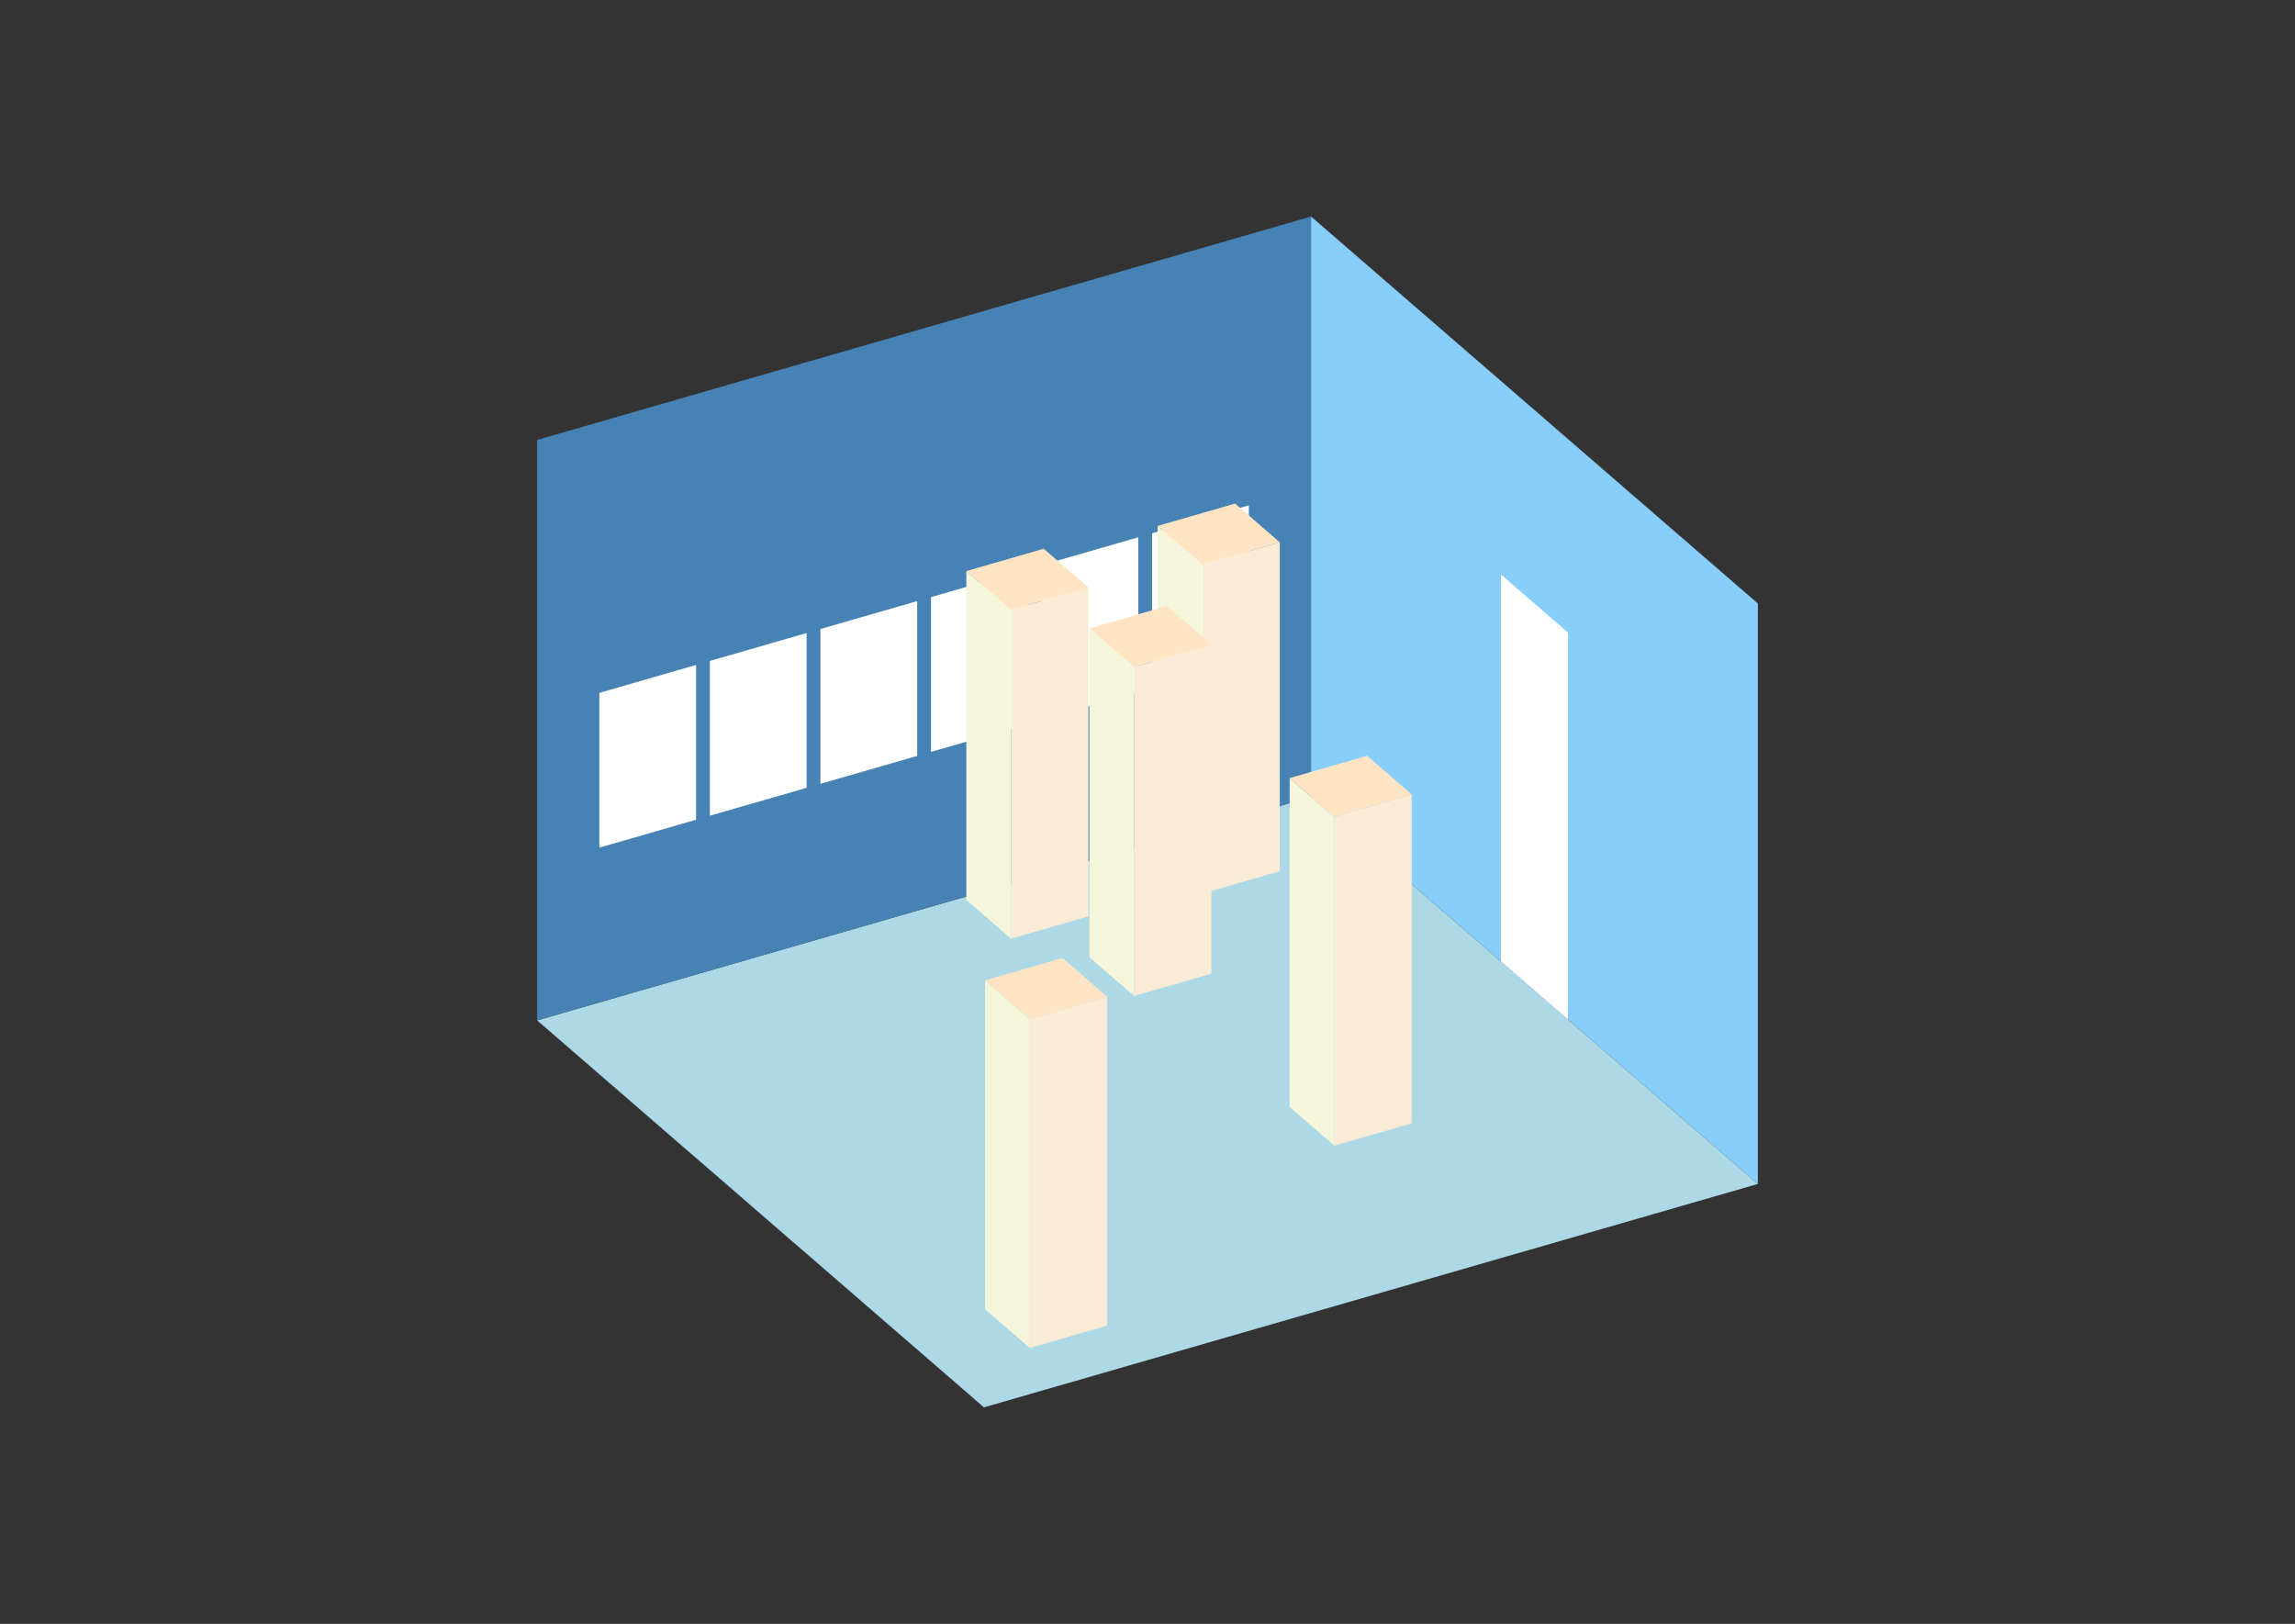 <?xml version="1.0" encoding="UTF-8"?>
<svg
  xmlns="http://www.w3.org/2000/svg"
  width="848"
  height="600"
  style="background-color:white"
>
  <rect width="100%" height="100%" fill="#333333" stroke="none"/>
  <polygon fill="lightblue" points="363.571,519.996 198.474,377.019 484.429,294.47 649.526,437.448" />
  <polygon fill="steelblue" points="198.474,377.019 198.474,162.552 484.429,80.004 484.429,294.47" />
  <polygon fill="lightskyblue" points="649.526,437.448 649.526,222.981 484.429,80.004 484.429,294.47" />
  <polygon fill="white" points="579.36,376.682 579.36,233.705 554.595,212.258 554.595,355.236" />
  <polygon fill="white" points="221.453,313.194 221.453,256.003 257.197,245.685 257.197,302.876" />
  <polygon fill="white" points="262.303,301.402 262.303,244.21 298.048,233.892 298.048,291.083" />
  <polygon fill="white" points="303.154,289.609 303.154,232.418 338.899,222.099 338.899,279.29" />
  <polygon fill="white" points="344.005,277.816 344.005,220.625 379.749,210.307 379.749,267.498" />
  <polygon fill="white" points="384.856,266.024 384.856,208.833 420.6,198.514 420.6,255.705" />
  <polygon fill="white" points="425.707,254.231 425.707,197.04 461.451,186.722 461.451,243.913" />
  <polygon fill="antiquewhite" points="493.036,423.322 493.036,301.791 521.632,293.537 521.632,415.068" />
  <polygon fill="beige" points="493.036,423.322 493.036,301.791 476.527,287.494 476.527,409.025" />
  <polygon fill="bisque" points="493.036,301.791 476.527,287.494 505.122,279.239 521.632,293.537" />
  <polygon fill="antiquewhite" points="380.499,498.055 380.499,376.524 409.095,368.269 409.095,489.8" />
  <polygon fill="beige" points="380.499,498.055 380.499,376.524 363.99,362.226 363.99,483.757" />
  <polygon fill="bisque" points="380.499,376.524 363.99,362.226 392.585,353.971 409.095,368.269" />
  <polygon fill="antiquewhite" points="444.268,330.149 444.268,208.618 472.863,200.363 472.863,321.894" />
  <polygon fill="beige" points="444.268,330.149 444.268,208.618 427.758,194.32 427.758,315.851" />
  <polygon fill="bisque" points="444.268,208.618 427.758,194.32 456.354,186.065 472.863,200.363" />
  <polygon fill="antiquewhite" points="419.039,368.001 419.039,246.47 447.635,238.215 447.635,359.746" />
  <polygon fill="beige" points="419.039,368.001 419.039,246.47 402.53,232.172 402.53,353.703" />
  <polygon fill="bisque" points="419.039,246.47 402.53,232.172 431.125,223.917 447.635,238.215" />
  <polygon fill="antiquewhite" points="373.576,346.833 373.576,225.302 402.171,217.047 402.171,338.578" />
  <polygon fill="beige" points="373.576,346.833 373.576,225.302 357.066,211.004 357.066,332.535" />
  <polygon fill="bisque" points="373.576,225.302 357.066,211.004 385.662,202.75 402.171,217.047" />
</svg>
